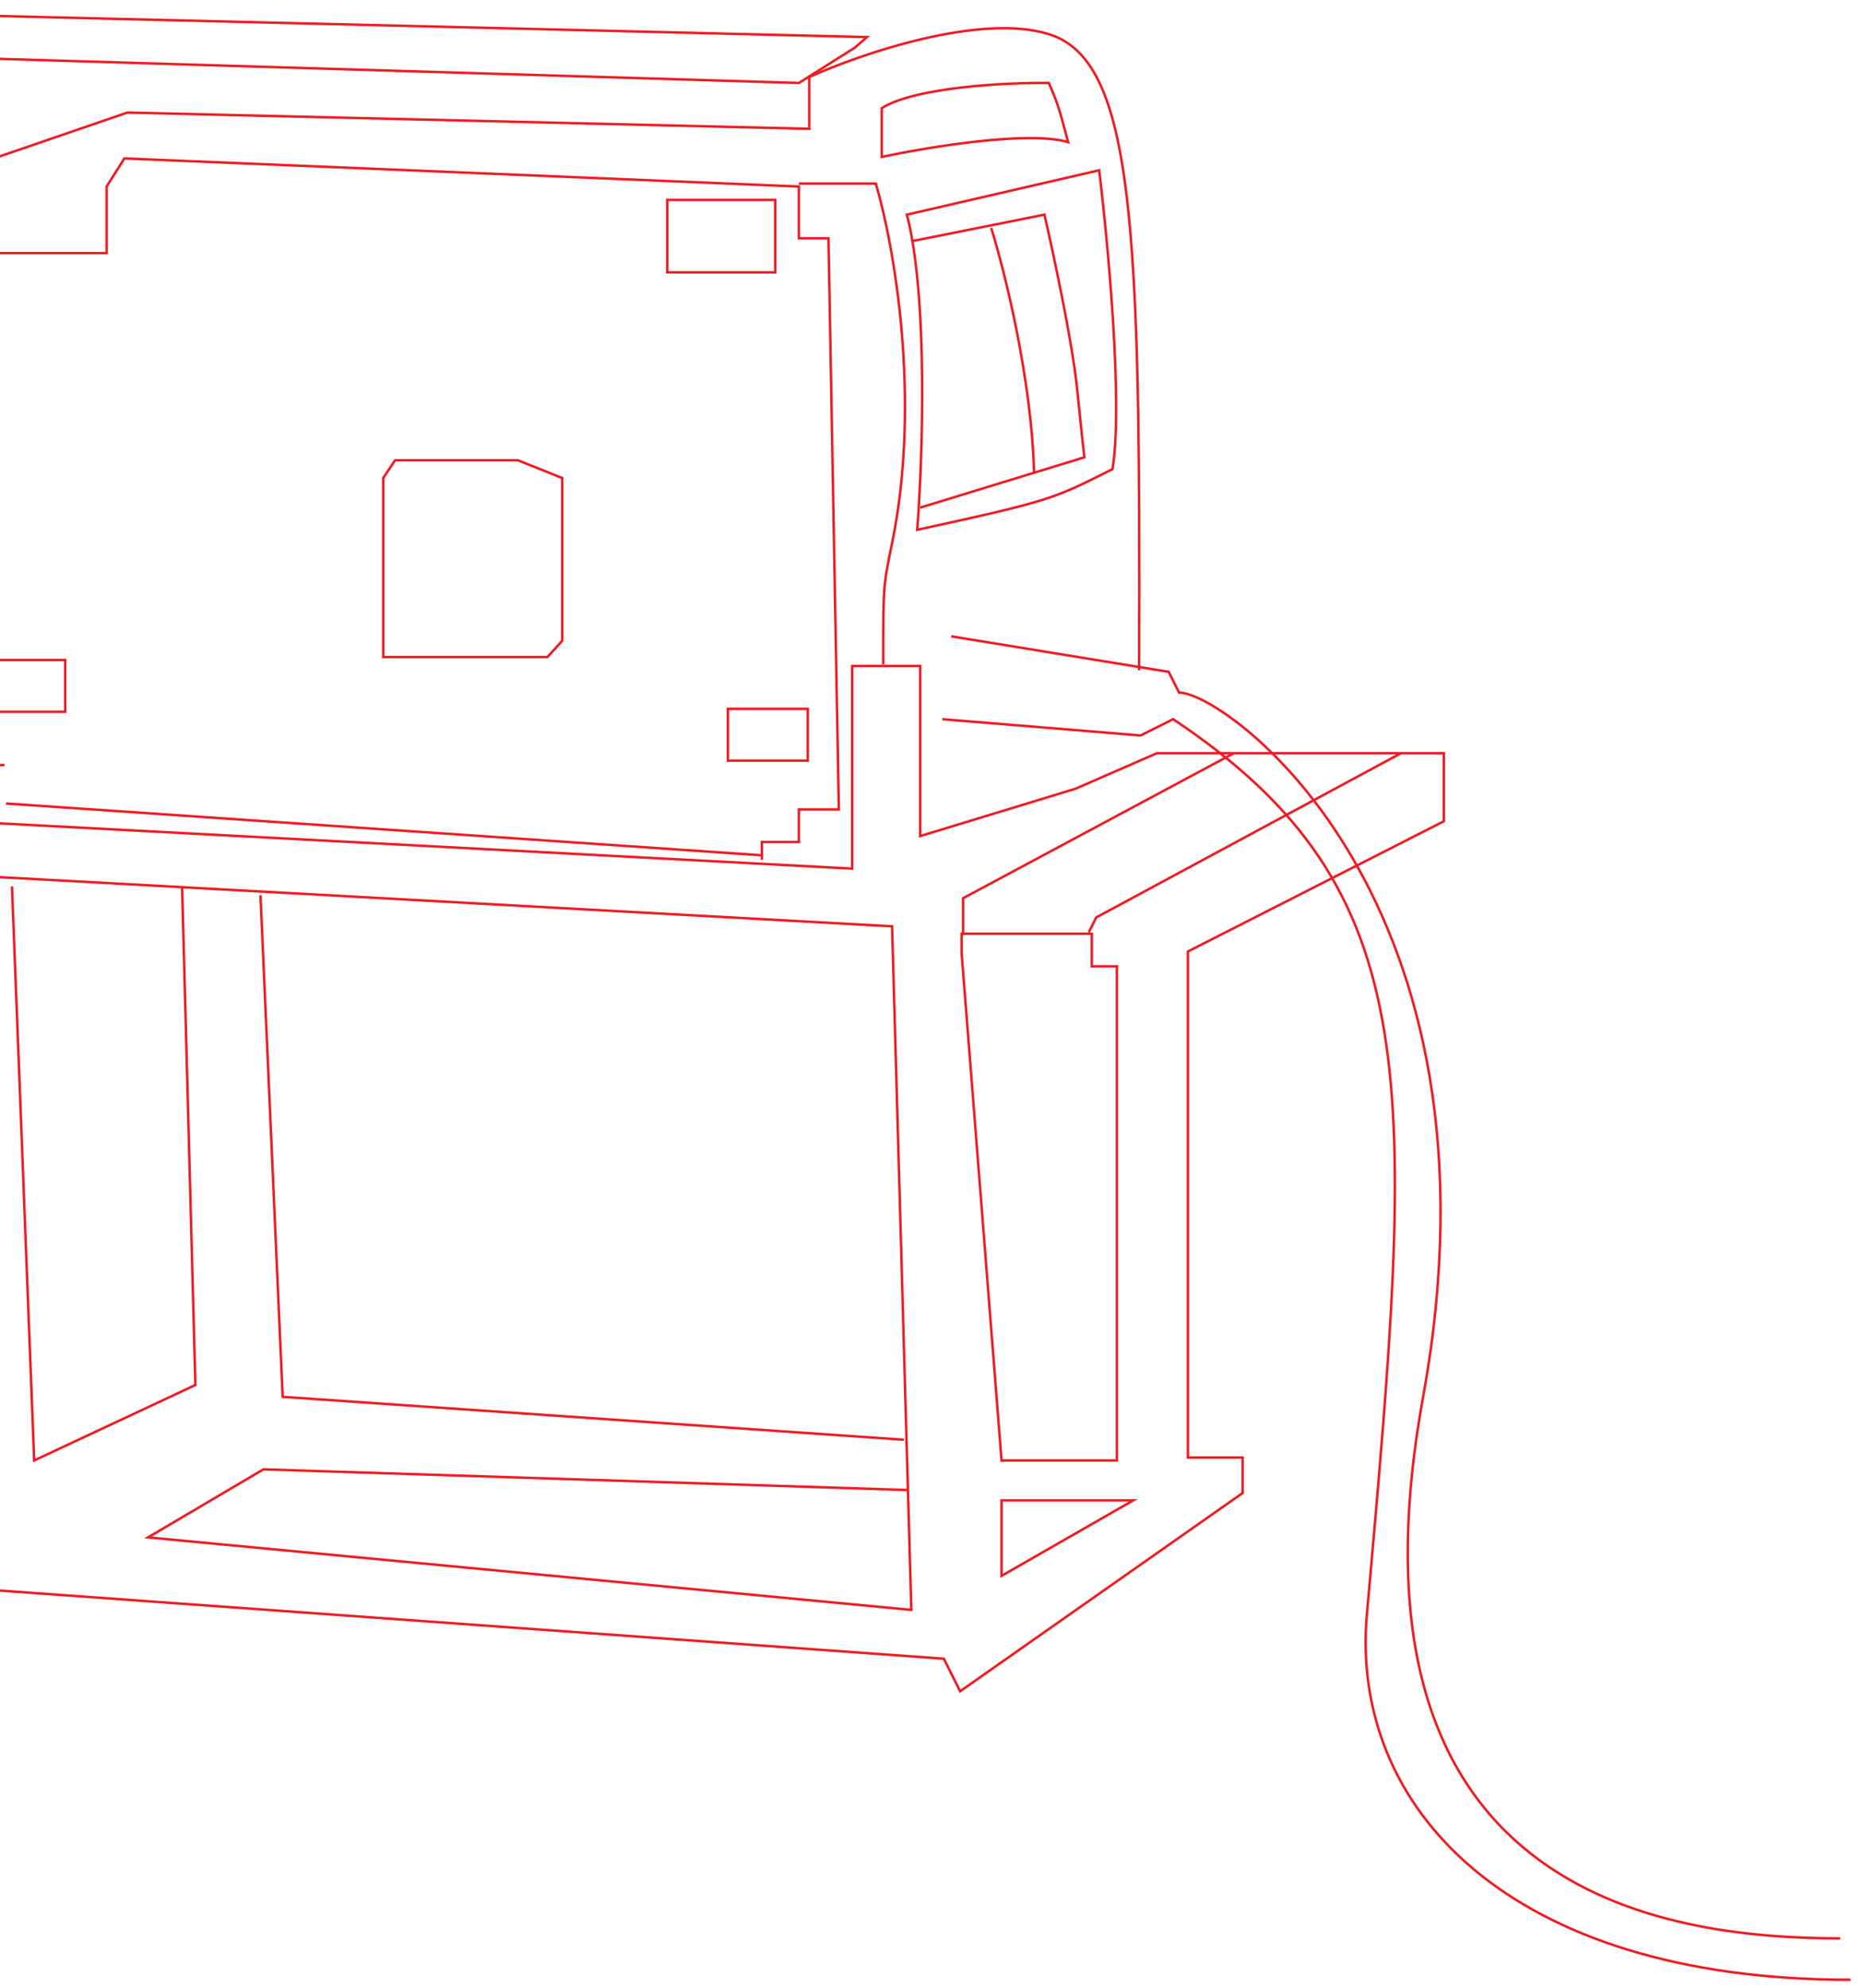 <svg width="750" height="800" viewBox="0 0 750 800" fill="none" xmlns="http://www.w3.org/2000/svg">
<g clip-path="url(#clip0_338_318)">
<path d="M382.948 256.101L470.484 270.393L474.652 278.73C493.707 278.73 609.23 362.097 572.906 562.178C536.582 762.259 669.374 780.123 740.831 780.123" stroke="#ED1D24"/>
<path d="M379.375 289.448L459.17 295.999L472.27 289.448C575.884 358.524 569.333 435.341 550.278 649.713C543.397 727.126 606.849 796.797 745 796.797" stroke="#ED1D24"/>
<path d="M-16.023 330.536L343.051 349.592V268.011H370.443V336.491L432.969 317.436L465.72 303.144H581.243V330.536L478.225 382.938V586.592H500.258V600.884L386.521 680.678L379.971 667.578L-16.023 638.995" stroke="#ED1D24"/>
<path d="M-8.281 352.569L359.129 372.815L365.513 599.693M365.513 599.693L366.871 647.927L59.603 618.748L106.051 591.356L365.513 599.693Z" stroke="#ED1D24"/>
<path d="M403.195 634.231V603.861H456.192L403.195 634.231Z" stroke="#ED1D24"/>
<path d="M403.195 587.783L387.117 383.534V375.793H439.519V388.893H449.642V587.783H403.195Z" stroke="#ED1D24"/>
<path d="M104.86 360.31L113.792 562.178L363.893 579.447" stroke="#ED1D24"/>
<path d="M4.819 356.737L13.752 587.783L78.659 557.414L73.299 356.737" stroke="#ED1D24"/>
<path d="M-11.259 101.872H42.93V75.076L50.076 63.761L321.614 75.076V95.917H333.524L337.692 325.772H321.614V338.873H306.727V346.019" stroke="#ED1D24"/>
<path d="M-10.663 307.908H1.842" stroke="#ED1D24"/>
<path d="M2.437 323.39L306.727 344.232" stroke="#ED1D24"/>
<path d="M154.284 264.438V197.149V192.385L159.048 185.239H208.473L226.337 192.385V257.888L220.382 264.438H154.284Z" stroke="#ED1D24"/>
<path d="M268.617 109.613V80.435H312.087V109.613H268.617Z" stroke="#ED1D24"/>
<path d="M-2.922 286.471V265.629H26.256V286.471H-2.922Z" stroke="#ED1D24"/>
<path d="M293.031 306.122V285.28H325.187V306.122H293.031Z" stroke="#ED1D24"/>
<path d="M326.378 51.852L51.267 45.302L-9.472 66.144" stroke="#ED1D24"/>
<path d="M-14.236 23.269L321.614 33.392L344.242 19.101L349.006 14.932L-19 6" stroke="#ED1D24"/>
<path d="M442.496 68.525L365.084 86.39C373.659 119.26 371.436 184.644 369.252 213.227C424.036 201.317 424.036 200.722 447.856 188.812C452.143 163.088 446.069 97.902 442.496 68.525Z" stroke="#ED1D24"/>
<path d="M325.782 51.256V31.01C346.426 21.681 394.62 5.166 422.25 13.741C456.788 24.46 459.17 91.749 458.574 269.797" stroke="#ED1D24"/>
<path d="M366.871 97.108L420.464 86.39C424.037 101.872 431.659 137.482 433.564 156.061C435.47 174.64 436.343 182.46 436.542 184.048L370.443 204.295" stroke="#ED1D24"/>
<path d="M399.026 91.749C404.386 108.819 415.343 152.488 416.295 190.599" stroke="#ED1D24"/>
<path d="M354.961 63.166V43.515C368.776 34.94 405.577 33.194 422.25 33.392C425.227 40.538 425.823 41.133 429.991 57.211C414.271 52.447 373.421 59.196 354.961 63.166Z" stroke="#ED1D24"/>
<path d="M321.614 73.885H352.579C359.725 97.902 371.039 160.467 359.129 218.586C355.557 236.022 355.557 235.26 355.557 267.416" stroke="#ED1D24"/>
<path d="M563.974 303.144L441.306 369.242L438.328 375.197" stroke="#ED1D24"/>
<path d="M387.712 376.388V361.501L496.685 303.144" stroke="#ED1D24"/>
</g>
<defs>
<clipPath id="clip0_338_318">
<rect width="750" height="800" fill="white"/>
</clipPath>
</defs>
</svg>
